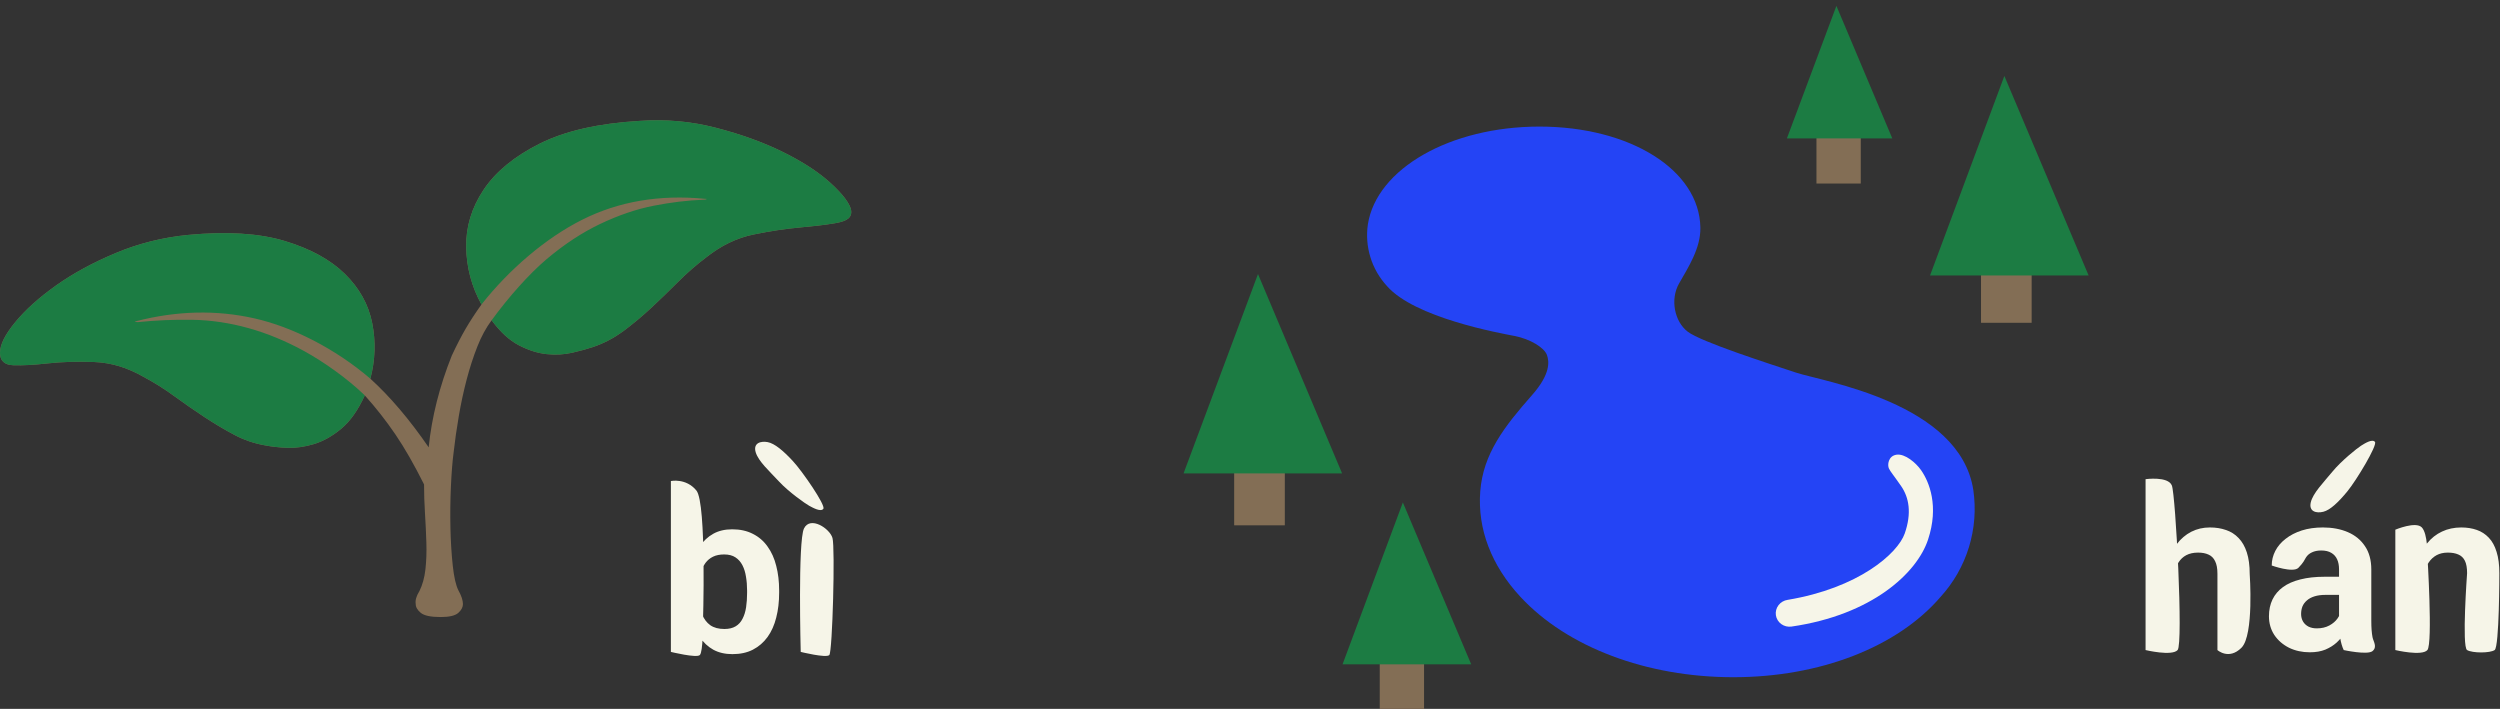 <svg width="395" height="112" viewBox="0 0 395 112" fill="none" xmlns="http://www.w3.org/2000/svg">
<rect x="0" y="0" width="395" height="112" fill="#333333" stroke="none"/>
<g clip-path="url(#clip0_881_51)">
<path d="M106 76.002C106 76.002 108.391 75.5 110.031 77.5C111.672 79.501 111.062 98.642 111.062 98.642C111.062 98.642 111.092 103.002 110.57 103.5C110.049 103.998 106 103.002 106 103.002V76.002ZM123.104 93.299V93.668C123.104 95.086 122.951 96.387 122.646 97.57C122.354 98.754 121.896 99.779 121.275 100.646C120.654 101.502 119.881 102.17 118.955 102.65C118.041 103.119 116.963 103.353 115.721 103.353C114.561 103.353 113.553 103.119 112.697 102.65C111.854 102.182 111.145 101.519 110.57 100.664C109.996 99.808 109.533 98.806 109.182 97.658C108.83 96.51 108.566 95.256 108.391 93.896V93.088C108.566 91.728 108.83 90.475 109.182 89.326C109.533 88.178 109.996 87.176 110.57 86.32C111.145 85.465 111.854 84.803 112.697 84.334C113.541 83.865 114.537 83.631 115.686 83.631C116.939 83.631 118.029 83.871 118.955 84.351C119.893 84.82 120.666 85.488 121.275 86.355C121.896 87.211 122.354 88.23 122.646 89.414C122.951 90.586 123.104 91.881 123.104 93.299ZM118.041 93.668V93.299C118.041 92.525 117.982 91.799 117.865 91.119C117.76 90.428 117.572 89.824 117.303 89.308C117.033 88.781 116.664 88.365 116.195 88.06C115.738 87.756 115.146 87.603 114.42 87.603C113.729 87.603 113.143 87.721 112.662 87.955C112.182 88.189 111.783 88.517 111.467 88.939C111.162 89.361 110.934 89.865 110.781 90.451C110.629 91.025 110.535 91.658 110.5 92.35V94.652C110.535 95.578 110.688 96.398 110.957 97.113C111.238 97.816 111.66 98.373 112.223 98.783C112.797 99.181 113.541 99.381 114.455 99.381C115.17 99.381 115.762 99.24 116.23 98.959C116.699 98.678 117.062 98.279 117.32 97.763C117.59 97.248 117.777 96.644 117.883 95.953C117.988 95.25 118.041 94.488 118.041 93.668Z" fill="#F6F5E8"/>
<path d="M131.531 85C131.969 86.518 131.531 103 131.031 103.5C130.531 104 126.514 103.002 126.514 103.002C126.514 103.002 126.049 85.518 127.031 83.5C128.014 81.483 131.094 83.483 131.531 85Z" fill="#F6F5E8"/>
<path d="M123.099 76.093C121.58 74.453 119.814 72.884 119.395 71.444C118.975 70.004 120.181 69.652 121.281 69.852C122.381 70.053 123.76 71.213 125.28 72.854C126.8 74.494 130.466 79.828 130.092 80.381C129.718 80.934 128.478 80.254 127.858 79.914C127.238 79.574 124.619 77.733 123.099 76.093Z" fill="#F6F5E8"/>
<path d="M368.521 74.523C367.102 76.251 365.433 77.923 365.1 79.385C364.768 80.847 365.992 81.127 367.078 80.861C368.164 80.595 369.472 79.355 370.891 77.626C372.31 75.898 375.651 70.355 375.245 69.825C374.839 69.295 373.642 70.048 373.043 70.425C372.445 70.801 369.94 72.795 368.521 74.523Z" fill="#F6F5E8"/>
<path d="M343.154 76.709C343.746 78.209 344.971 101.71 344.062 102.71C343.154 103.709 339 102.71 339 102.71V75.71C339 75.71 342.562 75.209 343.154 76.709ZM343.342 92.532H341.953C341.965 91.208 342.141 89.989 342.48 88.876C342.82 87.751 343.307 86.778 343.939 85.958C344.572 85.126 345.328 84.481 346.207 84.024C347.098 83.567 348.082 83.338 349.16 83.338C350.098 83.338 350.947 83.473 351.709 83.743C352.482 84.001 353.145 84.422 353.695 85.008C354.258 85.583 354.691 86.338 354.996 87.276C355.301 88.213 355.453 89.35 355.453 90.686C355.453 90.686 356.154 100.341 354.154 102.341C352.154 104.341 350.355 102.71 350.355 102.71V90.651C350.355 89.807 350.232 89.145 349.986 88.665C349.752 88.172 349.406 87.827 348.949 87.627C348.504 87.417 347.953 87.311 347.297 87.311C346.57 87.311 345.949 87.446 345.434 87.715C344.93 87.985 344.525 88.36 344.221 88.84C343.916 89.309 343.693 89.86 343.553 90.493C343.412 91.126 343.342 91.805 343.342 92.532Z" fill="#F6F5E8"/>
<path d="M369.568 98.421V89.948C369.568 89.338 369.469 88.817 369.27 88.383C369.07 87.938 368.76 87.592 368.338 87.346C367.928 87.1 367.395 86.977 366.738 86.977C366.176 86.977 365.689 87.077 365.279 87.276C364.869 87.463 364.553 87.739 364.33 88.102C364.107 88.454 363.996 88.85 363.154 89.709C362.312 90.568 358.934 89.35 358.934 89.35C358.934 88.542 359.121 87.774 359.496 87.047C359.871 86.321 360.416 85.682 361.131 85.131C361.846 84.569 362.695 84.129 363.68 83.813C364.676 83.497 365.789 83.338 367.02 83.338C368.496 83.338 369.809 83.585 370.957 84.077C372.105 84.569 373.008 85.307 373.664 86.292C374.332 87.276 374.666 88.506 374.666 89.983V98.122C374.666 99.165 374.73 100.02 374.859 100.688C374.993 101.366 375.654 102.209 374.859 102.871C374.064 103.532 370.307 102.71 370.307 102.71C370.061 102.194 369.873 101.55 369.744 100.776C369.627 99.991 369.568 99.206 369.568 98.421ZM370.236 91.126L370.271 93.991H367.441C366.773 93.991 366.193 94.067 365.701 94.219C365.209 94.372 364.805 94.588 364.488 94.87C364.172 95.139 363.938 95.456 363.785 95.819C363.645 96.182 363.574 96.581 363.574 97.014C363.574 97.448 363.674 97.84 363.873 98.192C364.072 98.532 364.359 98.801 364.734 99.001C365.109 99.188 365.549 99.282 366.053 99.282C366.814 99.282 367.477 99.129 368.039 98.825C368.602 98.52 369.035 98.145 369.34 97.7C369.656 97.254 369.82 96.833 369.832 96.434L371.168 98.579C370.98 99.059 370.723 99.557 370.395 100.073C370.078 100.589 369.674 101.075 369.182 101.532C368.689 101.977 368.098 102.346 367.406 102.639C366.715 102.921 365.895 103.061 364.945 103.061C363.738 103.061 362.643 102.821 361.658 102.341C360.686 101.848 359.912 101.175 359.338 100.319C358.775 99.452 358.494 98.467 358.494 97.366C358.494 96.37 358.682 95.485 359.057 94.712C359.432 93.938 359.982 93.288 360.709 92.76C361.447 92.221 362.367 91.817 363.469 91.547C364.57 91.266 365.848 91.126 367.301 91.126H370.236Z" fill="#F6F5E8"/>
<path d="M383.525 87.751C383.525 87.751 384.396 101.71 383.525 102.71C382.654 103.709 378.463 102.71 378.463 102.71V83.69C378.463 83.69 381.709 82.32 382.654 83.339C383.6 84.358 383.525 87.751 383.525 87.751ZM382.787 92.532H381.416C381.416 91.126 381.598 89.86 381.961 88.735C382.324 87.599 382.834 86.632 383.49 85.835C384.146 85.026 384.926 84.411 385.828 83.989C386.742 83.556 387.762 83.339 388.887 83.339C389.777 83.339 390.592 83.468 391.33 83.726C392.068 83.983 392.701 84.394 393.229 84.956C393.768 85.519 394.178 86.263 394.459 87.189C394.752 88.114 394.898 89.245 394.898 90.581C394.898 90.581 394.898 102.21 394.154 102.709C393.41 103.209 390.654 103.209 389.801 102.71C388.947 102.21 389.801 90.564 389.801 90.564C389.801 89.72 389.684 89.064 389.449 88.595C389.215 88.126 388.869 87.798 388.412 87.61C387.967 87.411 387.416 87.311 386.76 87.311C386.08 87.311 385.488 87.446 384.984 87.716C384.492 87.985 384.082 88.36 383.754 88.841C383.438 89.309 383.197 89.86 383.033 90.493C382.869 91.126 382.787 91.806 382.787 92.532Z" fill="#F6F5E8"/>
<path d="M101.085 19.098C105.181 18.805 109.204 19.171 113.154 20.197C117.104 21.222 120.615 22.492 123.687 24.007C126.759 25.521 129.246 27.133 131.147 28.842C133.049 30.552 134.5 32.328 134.5 33.5C134.5 34.672 133.269 35.045 131.806 35.29C130.343 35.534 128.514 35.754 126.32 35.949C124.126 36.144 121.712 36.511 119.079 37.048C116.445 37.585 113.959 38.782 111.618 40.638C110.057 41.81 108.57 43.105 107.156 44.521C105.742 45.938 104.328 47.305 102.914 48.624C101.5 49.943 100.037 51.164 98.525 52.288C97.013 53.411 95.38 54.266 93.624 54.852C92.747 55.145 91.674 55.438 90.406 55.731C89.138 56.024 87.797 56.097 86.383 55.951C84.969 55.804 83.506 55.34 81.995 54.559C80.483 53.777 79.044 52.459 77.679 50.602C76.801 51.775 76.046 53.167 75.412 54.779C74.778 56.391 74.217 58.124 73.729 59.981C73.242 61.837 72.827 63.766 72.486 65.769C72.144 67.771 71.876 69.652 71.681 71.41C71.486 72.876 71.34 74.707 71.242 76.905C71.145 79.103 71.121 81.277 71.169 83.426C71.218 85.575 71.34 87.553 71.535 89.361C71.73 91.168 72.023 92.462 72.413 93.244C72.9 94.123 73.144 94.856 73.144 95.442C73.144 95.93 72.9 96.394 72.413 96.834C71.925 97.273 70.999 97.493 69.633 97.493C68.073 97.493 67.024 97.273 66.488 96.834C65.952 96.394 65.683 95.93 65.683 95.442C65.586 94.856 65.781 94.172 66.269 93.39C66.756 92.413 67.073 91.266 67.219 89.947C67.366 88.628 67.415 87.211 67.366 85.697C67.317 84.183 67.244 82.644 67.146 81.081C67.049 79.518 67 78.004 67 76.539C65.44 73.413 63.928 70.775 62.465 68.626C61.002 66.477 59.393 64.425 57.638 62.472C56.565 64.816 55.321 66.575 53.907 67.747C52.493 68.919 51.055 69.725 49.592 70.165C48.129 70.604 46.739 70.8 45.422 70.751C44.106 70.702 42.96 70.58 41.985 70.385C40.229 70.091 38.571 69.53 37.011 68.699C35.45 67.869 33.89 66.941 32.33 65.915C30.769 64.889 29.184 63.79 27.575 62.618C25.966 61.446 24.333 60.42 22.675 59.541C20.139 58.076 17.53 57.294 14.848 57.196C12.166 57.099 9.728 57.172 7.534 57.416C5.34 57.66 3.535 57.758 2.121 57.709C0.707 57.66 0 57.001 0 55.731C0 54.461 0.805 52.849 2.414 50.895C4.023 48.942 6.168 47.012 8.85 45.107C11.532 43.203 14.678 41.493 18.286 39.979C21.895 38.465 25.698 37.512 29.697 37.121C35.841 36.535 40.936 36.853 44.984 38.074C49.031 39.295 52.2 41.029 54.492 43.276C56.784 45.523 58.223 48.111 58.808 51.042C59.393 53.973 59.295 56.903 58.515 59.834C61.636 62.667 64.708 66.281 67.731 70.677C68.219 65.891 69.438 61.055 71.389 56.171C72.169 54.51 72.9 53.093 73.583 51.921C74.266 50.749 75.095 49.479 76.07 48.111C74.51 45.278 73.705 42.25 73.656 39.026C73.607 35.803 74.534 32.774 76.436 29.941C78.337 27.108 81.287 24.69 85.286 22.688C89.285 20.685 94.551 19.488 101.085 19.098Z" fill="#836E55"/>
<path d="M101.085 19.098C105.181 18.805 109.204 19.171 113.154 20.197C117.104 21.222 120.615 22.492 123.687 24.007C126.759 25.521 129.246 27.133 131.147 28.842C133.049 30.552 134.5 32.328 134.5 33.5C134.5 34.672 133.269 35.045 131.806 35.29C130.343 35.534 128.514 35.754 126.32 35.949C124.126 36.144 121.712 36.511 119.079 37.048C116.445 37.585 113.959 38.782 111.618 40.638C110.057 41.81 108.57 43.105 107.156 44.521C105.742 45.938 104.328 47.305 102.914 48.624C101.5 49.943 100.037 51.164 98.525 52.288C97.013 53.411 95.38 54.266 93.624 54.852C92.747 55.145 91.674 55.438 90.406 55.731C89.138 56.024 87.797 56.097 86.383 55.951C84.969 55.804 83.506 55.34 81.995 54.559C80.483 53.777 79.044 52.459 77.679 50.602L76.07 48.111L58.515 59.834L57.638 62.472C56.565 64.816 55.321 66.575 53.907 67.747C52.493 68.919 51.055 69.725 49.592 70.165C48.129 70.604 46.739 70.8 45.422 70.751C44.106 70.702 42.96 70.58 41.985 70.385C40.229 70.091 38.571 69.53 37.011 68.699C35.45 67.869 33.89 66.941 32.33 65.915C30.769 64.889 29.184 63.79 27.575 62.618C25.966 61.446 24.333 60.42 22.675 59.541C20.139 58.076 17.53 57.294 14.848 57.196C12.166 57.099 9.728 57.172 7.534 57.416C5.34 57.66 3.535 57.758 2.121 57.709C0.707 57.66 0 57.001 0 55.731C0 54.461 0.805 52.849 2.414 50.895C4.023 48.942 6.168 47.012 8.85 45.107C11.532 43.203 14.678 41.493 18.286 39.979C21.895 38.465 25.698 37.512 29.697 37.121C35.841 36.535 40.936 36.853 44.984 38.074C49.031 39.295 52.2 41.029 54.492 43.276C56.784 45.523 58.223 48.111 58.808 51.042C59.393 53.973 59.295 56.903 58.515 59.834L76.07 48.111C74.51 45.278 73.705 42.25 73.656 39.026C73.607 35.803 74.534 32.774 76.436 29.941C78.337 27.108 81.287 24.69 85.286 22.688C89.285 20.685 94.551 19.488 101.085 19.098ZM58.515 59.834C53.054 55.145 46.276 51.677 40.229 50.309C34.183 48.942 27.941 49.088 21.504 50.749C21.309 50.749 21.261 50.773 21.358 50.822C21.456 50.871 21.602 50.895 21.797 50.895C24.625 50.602 27.502 50.48 30.428 50.529C33.354 50.578 36.304 51.018 39.278 51.848C42.253 52.678 45.203 53.899 48.129 55.511C51.055 57.123 54.809 59.736 57.638 62.472L58.515 59.834ZM111.179 31.553C111.374 31.553 111.52 31.529 111.618 31.48C111.715 31.431 111.618 31.407 111.325 31.407C104.206 30.723 97.769 31.822 92.015 34.703C86.261 37.585 80.459 42.543 76.07 48.111L77.679 50.602C80.312 46.988 83.604 43.276 86.383 40.931C89.163 38.587 91.991 36.731 94.868 35.363C97.745 33.995 100.549 33.043 103.279 32.505C106.01 31.968 108.643 31.651 111.179 31.553Z" fill="#1C7C43"/>
<path d="M203 72H195V83H203V72Z" fill="#836E55"/>
<path d="M225 101H218V112H225V101Z" fill="#836E55"/>
<path d="M294 19H287V29H294V19Z" fill="#836E55"/>
<path d="M321 41H313V51H321V41Z" fill="#836E55"/>
<path d="M330 43.522L316.689 12L304.946 43.522H330ZM212.054 74.802L198.763 43.3L187 74.802H212.054ZM232.45 104.964L221.652 79.388L212.121 104.964H232.45ZM298.98 21.863L290.153 0.929L282.331 21.863H298.98Z" fill="#1C7C43"/>
<path d="M273.87 107C260.173 107 247.601 102.257 240.227 94.299C235.628 89.336 233.427 83.578 233.88 77.637C234.332 71.696 237.695 67.381 242.037 62.455C245.045 59.056 244.765 57.1 244.423 56.098C243.97 54.875 241.695 53.55 239.33 53.09C236.965 52.629 223.485 50.218 219.119 45.17C217.93 43.875 217.045 42.333 216.527 40.654C216.009 38.975 215.87 37.202 216.122 35.464C217.492 26.65 229.147 20 243.223 20C257.58 20 268.514 26.87 268.66 35.965C268.721 39.236 266.704 42.301 265.285 44.803C263.867 47.305 264.561 50.776 266.644 52.396C268.728 54.015 279.607 57.486 283.773 58.874C287.94 60.262 309.642 63.58 311.782 77.405C312.226 80.436 311.99 83.527 311.091 86.456C310.192 89.384 308.653 92.076 306.584 94.336C299.785 102.245 287.543 107 273.87 107Z" fill="#2444F5"/>
<path d="M283.057 98.998C282.773 99.039 282.484 99.025 282.206 98.957C281.928 98.889 281.667 98.768 281.438 98.601C281.209 98.434 281.016 98.225 280.87 97.985C280.724 97.744 280.628 97.478 280.588 97.201C280.548 96.924 280.564 96.641 280.636 96.369C280.708 96.097 280.834 95.842 281.006 95.617C281.179 95.392 281.395 95.202 281.642 95.058C281.889 94.914 282.163 94.818 282.447 94.777C293.61 92.925 299.836 87.477 300.949 84.285C302.061 81.093 301.646 78.627 300.37 76.791C299.094 74.954 298.73 74.583 298.456 74.036C298.182 73.49 298.327 72.034 299.654 71.842C300.981 71.65 302.713 73.11 303.547 74.31C304.823 76.147 306.386 79.962 304.628 85.269C302.869 90.575 295.739 97.161 283.057 98.998Z" fill="#F6F5E8"/>
</g>
<defs>
<clipPath id="clip0_881_51">
<rect width="395" height="112" fill="white"/>
</clipPath>
</defs>
</svg>
